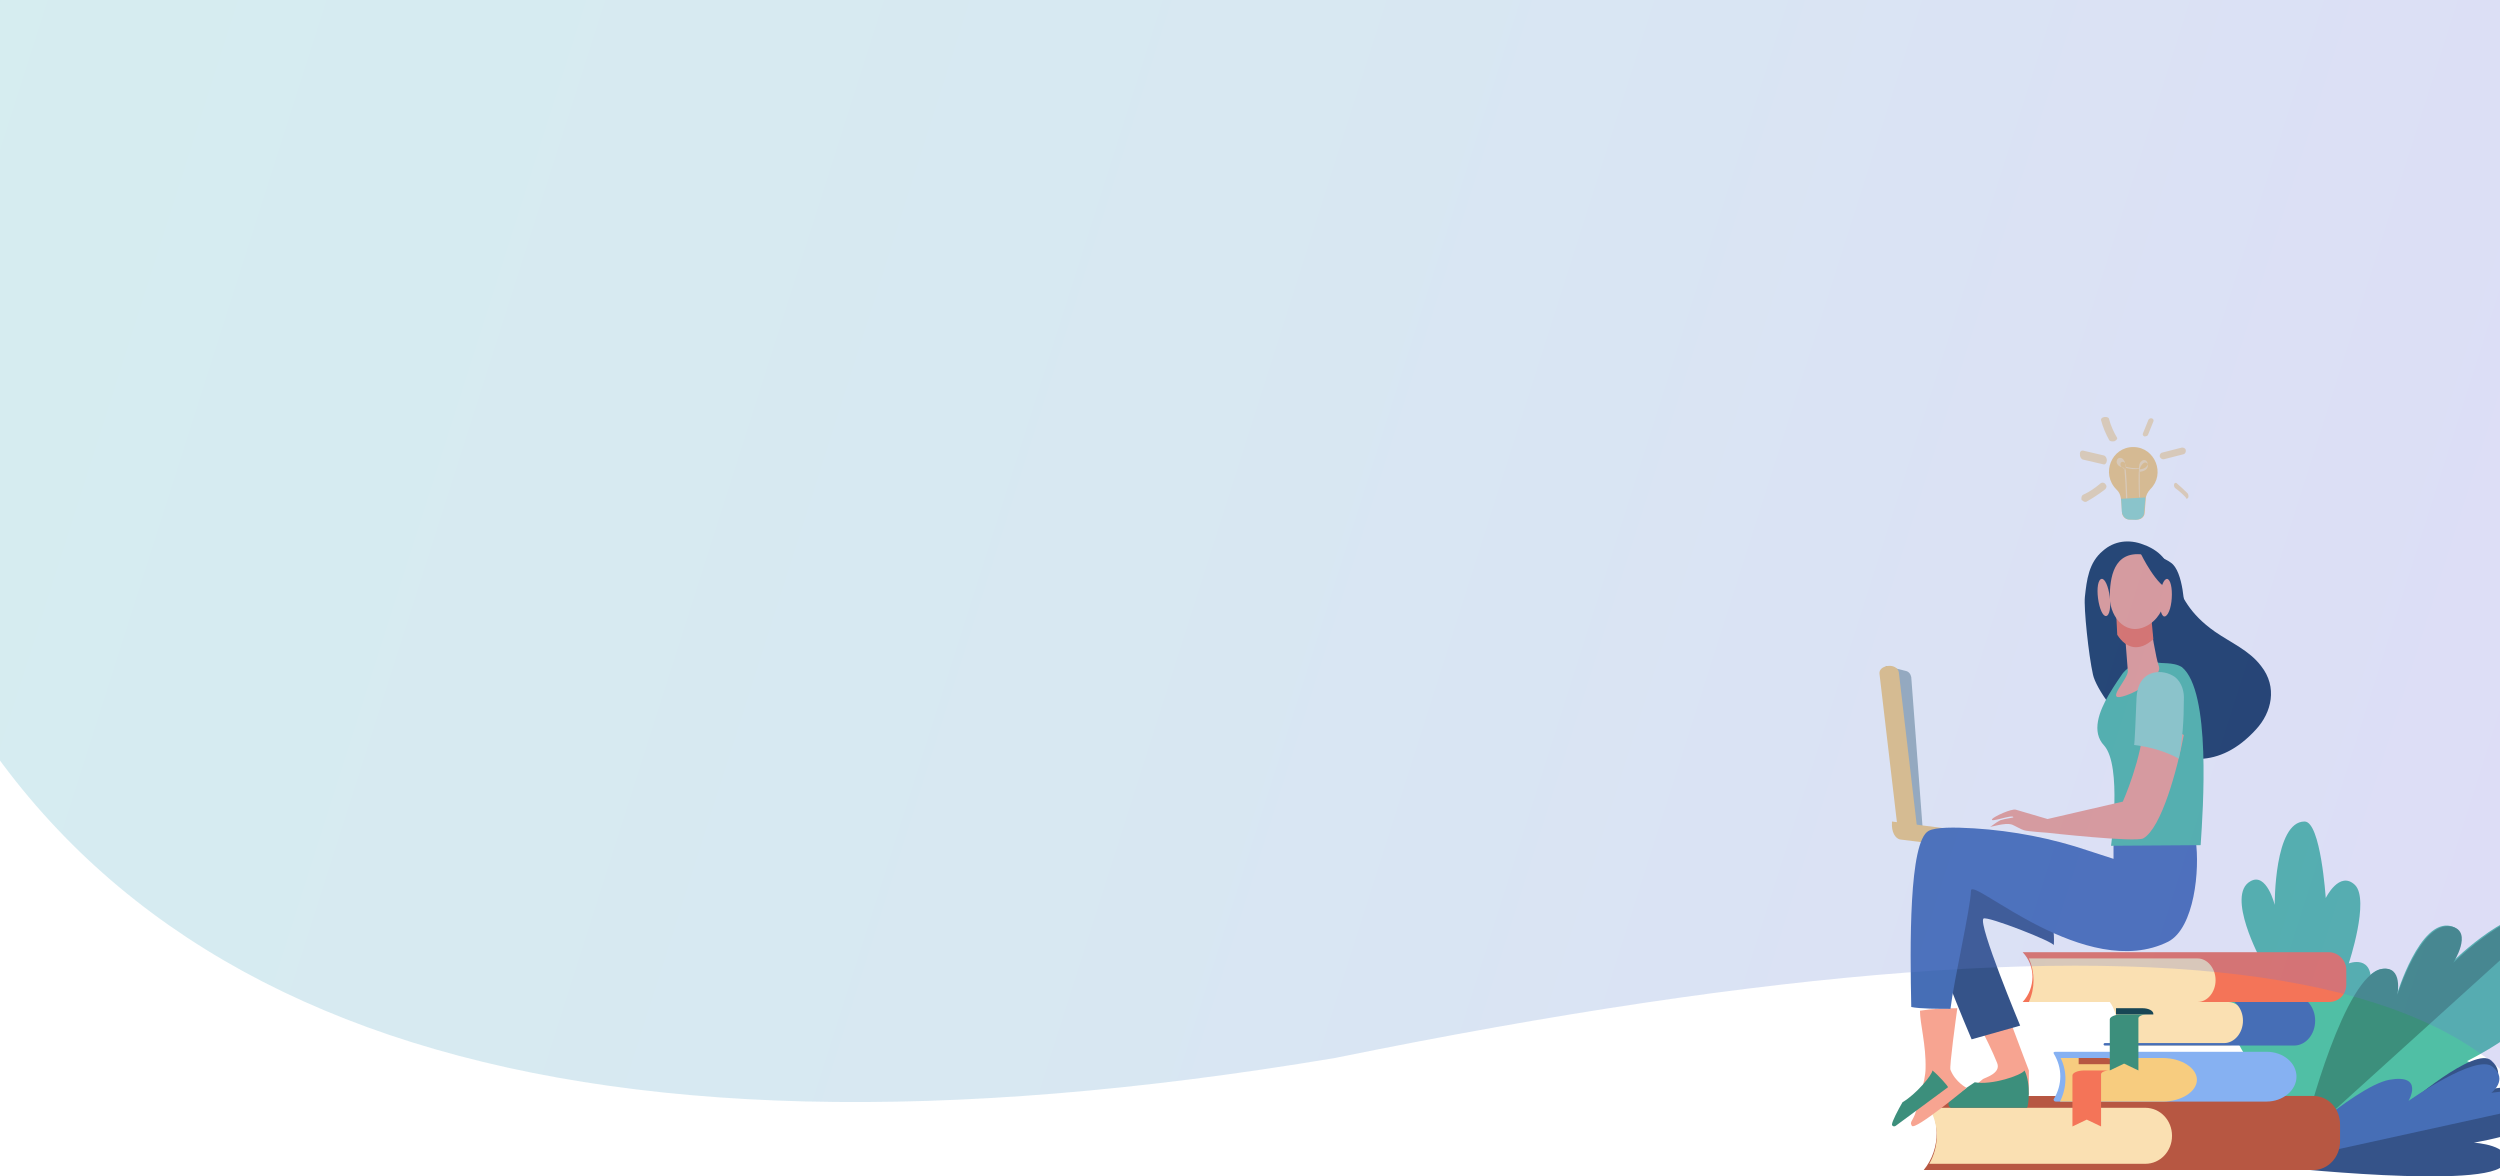 <?xml version="1.0" encoding="utf-8"?>
<!-- Generator: Adobe Illustrator 23.1.0, SVG Export Plug-In . SVG Version: 6.00 Build 0)  -->
<svg version="1.1" id="Layer_1" xmlns="http://www.w3.org/2000/svg" xmlns:xlink="http://www.w3.org/1999/xlink" x="0px" y="0px"
	 width="401.7px" height="189px" viewBox="0 0 401.7 189" style="enable-background:new 0 0 401.7 189;" xml:space="preserve">
<style type="text/css">
	.st0{fill-rule:evenodd;clip-rule:evenodd;fill:#50BFA5;}
	.st1{fill-rule:evenodd;clip-rule:evenodd;fill:#3C8F7C;}
	.st2{fill-rule:evenodd;clip-rule:evenodd;fill:#355389;}
	.st3{fill-rule:evenodd;clip-rule:evenodd;fill:#466EB6;}
	.st4{fill-rule:evenodd;clip-rule:evenodd;fill:#F7CC7F;}
	.st5{fill-rule:evenodd;clip-rule:evenodd;fill:#FAE0B2;}
	.st6{fill-rule:evenodd;clip-rule:evenodd;fill:#96D9C9;}
	.st7{fill-rule:evenodd;clip-rule:evenodd;fill:#B75742;}
	.st8{fill-rule:evenodd;clip-rule:evenodd;fill:#86B1F2;}
	.st9{fill-rule:evenodd;clip-rule:evenodd;fill:#F47458;}
	.st10{fill-rule:evenodd;clip-rule:evenodd;fill:#184655;}
	.st11{opacity:0.4;fill-rule:evenodd;clip-rule:evenodd;fill:#184655;enable-background:new    ;}
	.st12{fill-rule:evenodd;clip-rule:evenodd;fill:#F7A491;}
	.st13{fill-rule:evenodd;clip-rule:evenodd;fill:#13375B;}
	.st14{opacity:0.23;fill-rule:evenodd;clip-rule:evenodd;fill:url(#Mask_1_);enable-background:new    ;}
</style>
<title>Group 4</title>
<g id="Page-1">
	<g id="mobile-enrollnow" transform="translate(90, 186)">
		<g id="Group-2" transform="translate(-89.459, -185.711)">
			<g id="Group-4" transform="translate(-0, 0)">
				
					<g id="Group" transform="translate(404.959, 308.711) scale(-1, 1) translate(-404.959, -308.711) translate(350.459, 246.711)">
					<path id="Fill-3" class="st0" d="M87-59c0,0-7.3-24.2-7.9-29.5c-0.6-5.3,3.5-3.7,3.5-3.7s-3.4-10.2-1-12.6
						c2.5-2.4,4.7,2.1,4.7,2.1s0.8-12.3,3.4-12.3c4.9,0,4.8,13.4,4.8,13.4s1.3-5.3,3.9-3.8c4,2.2-1.7,12.7-1.7,12.7s5.1,0,6.9,2.5
						C106.9-85.7,87-59,87-59"/>
					<path id="Fill-5" class="st0" d="M90-64c0,0-21.7-3.5-26.4-7.2c-4.7-3.7,0-5.3,0-5.3s-10.9-5.4-10.8-9c0.1-3.6,5.5-1.8,5.5-1.8
						s-9.2-10-7-12c4-3.6,14.7,6.9,14.7,6.9s-3.1-5,0.2-5.8c5-1.2,8.7,11.1,8.7,11.1s-0.9-4.8,2.5-4.2C83.5-90.1,90-64,90-64"/>
					<path id="Fill-7" class="st1" d="M77.3-91.3c-3.5-0.6-2.5,4.2-2.5,4.2S71-99.3,66-98.1c-3.4,0.8-0.2,5.8-0.2,5.8
						S55.1-102.8,51-99.3L90-64C89.3-67.4,83.2-90.3,77.3-91.3"/>
					<path id="Fill-9" class="st2" d="M95-59.6c0,0-11.2-11.3-16.9-12.5c-5.7-1.2-4.6,2.8-4.6,2.8S62.3-79,59.7-76.6
						c-2.6,2.3,0.2,4.6,0.2,4.6s-9.3-1.6-10.7,1.4c-2.1,4.7,13.3,7.2,13.3,7.2s-6.4,0.4-4.9,3.4C59.8-55.7,95-59.6,95-59.6"/>
					<path id="Fill-11" class="st3" d="M49-70.1c1.3-2.8,10.7-1.3,10.7-1.3s-2.8-2.1-0.2-4.2c2.6-2.2,13.5,5.5,13.5,5.5
						s-2.6-4.4,3.1-3.4C81.8-72.4,95-60,95-60L49-70.1z"/>
					
						<g id="Group-3" transform="translate(68.566, 10.127) rotate(9) translate(-68.566, -10.127) translate(59.482, 1.408)">
						<path id="Fill-13" class="st4" d="M28.1-181.9c-3.4,0.6-4.4,5.1-1.6,7.1c0.5,0.4,0.9,0.9,1,1.5l0.5,2.1c0.1,0.6,0.7,1,1.3,0.9
							l1.3-0.2c0.6-0.1,1-0.6,1-1.2c-0.2-2.2-0.4-3,0.3-3.9C34-178.5,31.6-182.5,28.1-181.9"/>
						<path id="Fill-15" class="st5" d="M29.9-179.6c-0.1,0.3-0.1,0.6,0,1.1c0.3-0.2,0.6-0.4,0.7-0.7c0.1-0.2,0-0.6-0.2-0.6
							C30.3-179.9,30-179.8,29.9-179.6L29.9-179.6z M26.5-178.2c0.2,0.3,0.7,0.4,1.3,0.4c-0.1-0.5-0.3-0.9-0.6-1.1
							C26.5-179.6,26-178.7,26.5-178.2L26.5-178.2z M28.4-173.7c-0.3-1.9-0.6-4-0.7-4.5c-2.2,0.1-1.4-2-0.4-1.2
							c0.3,0.2,0.4,0.6,0.5,1c0.7-0.1,1.5-0.3,2.1-0.6c0-0.5-0.1-0.8,0.1-1.1c0.2-0.5,0.9-0.6,1.1-0.1c0.1,0.2,0.1,0.4,0,0.6
							c-0.1,0.4-0.6,0.6-1,0.8c0.1,1.5,0.3,3.4,0.5,4.9l-0.2,0c-0.2-1.5-0.4-3.3-0.5-4.9c-0.7,0.3-1.4,0.5-2.1,0.5
							c0.2,0.7,0.5,2.7,0.7,4.5L28.4-173.7z"/>
						<path id="Fill-17" class="st6" d="M27.5-173.6c0,0,0.2,0.8,0.6,2.4c0.1,0.6,0.7,1,1.5,0.9l1-0.2c0.6-0.1,1-0.7,1-1.4
							c-0.1-1.1-0.2-1.4-0.2-2.1L27.5-173.6z"/>
						<path id="Fill-19" class="st5" d="M25.5-183.5l-1.2-2c-0.1-0.2,0-0.4,0.2-0.5c0.2-0.1,0.5,0,0.6,0.2l1.2,2
							c0.1,0.2,0,0.4-0.2,0.5C25.8-183.3,25.6-183.3,25.5-183.5"/>
						<path id="Fill-21" class="st5" d="M23.6-179.2l-3.2-0.3c-0.3,0-0.5-0.3-0.5-0.6c0-0.3,0.3-0.5,0.6-0.5l3.2,0.3
							c0.3,0,0.5,0.3,0.5,0.6C24.1-179.4,23.9-179.2,23.6-179.2"/>
						<path id="Fill-23" class="st5" d="M20.7-172.5c-0.1-0.2-0.1-0.5,0-0.7c0.5-0.7,1-1.3,1.5-1.9c0.1-0.1,0.3-0.1,0.4,0.1
							c0.1,0.2,0.1,0.5-0.1,0.7c-0.5,0.5-1,1.1-1.4,1.7C21.1-172.3,20.9-172.3,20.7-172.5"/>
						<path id="Fill-25" class="st5" d="M31-183.3c-0.3-0.1-0.6-0.3-0.5-0.5c0.4-1,0.7-2.1,0.8-3.2c0-0.2,0.3-0.4,0.7-0.4
							c0.4,0,0.6,0.2,0.6,0.4c-0.1,1.1-0.4,2.3-0.8,3.4C31.7-183.4,31.4-183.3,31-183.3"/>
						<path id="Fill-27" class="st5" d="M32.7-180.4c-0.1-0.4,0.1-0.8,0.3-0.9l3.2-1.3c0.3-0.1,0.6,0.1,0.6,0.5
							c0.1,0.4-0.1,0.8-0.3,0.9l-3.2,1.3C33.1-179.8,32.8-180,32.7-180.4"/>
						<path id="Fill-29" class="st5" d="M37.1-174.4c0,0-0.1,0-0.1,0c-1.1-0.4-2.2-0.9-3.3-1.5c-0.3-0.2-0.4-0.5-0.2-0.8
							c0.1-0.3,0.5-0.4,0.7-0.3c1,0.6,2,1.1,3.1,1.4c0.3,0.1,0.4,0.4,0.4,0.8C37.5-174.6,37.3-174.4,37.1-174.4"/>
					</g>
					<path id="Fill-35" class="st7" d="M151-59H88.3c-2.4,0-4.3-2.1-4.3-4.6v-2.7c0-2.6,1.9-4.6,4.3-4.6H151
						c-2.9,3.3-2.9,8.5-0.1,11.9L151-59z"/>
					<path id="Fill-37" class="st5" d="M150-69h-34.7c-2.4,0-4.3,2-4.3,4.5c0,2.5,1.9,4.5,4.3,4.5H150C148.4-62.8,148.4-66.2,150-69
						"/>
					<path id="Fill-39" class="st8" d="M130-77.7c0.1-0.2,0-0.3-0.3-0.3H95.8c-2.7,0-4.8,1.8-4.8,4c0,2.2,2.2,4,4.8,4h33.9
						c0.2,0,0.4-0.2,0.3-0.4C128.6-72.7,128.6-75.4,130-77.7"/>
					<path id="Fill-41" class="st4" d="M128.9-77h-16.4c-3,0-5.5,1.6-5.5,3.5c0,1.9,2.5,3.5,5.5,3.5H129
						C127.9-72.2,127.8-74.8,128.9-77"/>
					<path id="Fill-43" class="st7" d="M126-77h-4.3c-0.9,0-1.7,0.4-1.7,0.9v0.1h6V-77z"/>
					<path id="Fill-45" class="st9" d="M127-74.2c0-0.4-0.8-0.8-1.9-0.8H121c0.8,0,1.4,0.3,1.4,0.6l0,8.4l2.3-1.1L127-66L127-74.2z"
						/>
					<path id="Fill-47" class="st5" d="M121-79h-19c-1.7,0-3-1.6-3-3.5c0-1.9,1.4-3.5,3-3.5h19c-1.4,1.9-1.5,4.8-0.1,6.8L121-79z"/>
					<path id="Fill-49" class="st3" d="M99.6-83L99.6-83c0-2,1.4-3.6,3.1-3.6h19.2c0.1,0,0.2-0.1,0.2-0.2c0-0.1-0.1-0.2-0.2-0.2
						H91.4c-1.9,0-3.4,1.8-3.4,4c0,2.2,1.5,4,3.4,4h30.4c0.1,0,0.2-0.1,0.2-0.2c0-0.1-0.1-0.2-0.2-0.2h-19.2
						C101-79.4,99.6-81,99.6-83"/>
					<path id="Fill-51" class="st10" d="M120-85h-4.3c-0.9,0-1.7,0.4-1.7,0.9v0.1h6V-85z"/>
					<path id="Fill-53" class="st1" d="M121-83.2c0-0.4-0.8-0.8-1.9-0.8H115c0.8,0,1.4,0.3,1.4,0.6l0,8.4l2.3-1.1L121-75L121-83.2z"
						/>
					<path id="Fill-55" class="st11" d="M153.8-139.2l3.2-0.8l-2.2,26.9L151-113l1.9-25.2C153-138.7,153.3-139.1,153.8-139.2"/>
					<path id="Fill-57" class="st4" d="M153.7-113c-0.1,0-0.2,0-0.3,0c-0.9-0.1-1.5-0.6-1.4-1.3l2.9-24.7c0.1-0.6,0.8-1.1,1.7-1
						c0.9,0.1,1.5,0.6,1.4,1.3l-2.9,24.7C155-113.5,154.5-113,153.7-113"/>
					<path id="Fill-59" class="st4" d="M128-111.4C128-111.4,128-111.4,128-111.4c0.1,1.5,0.9,2.5,1.8,2.4l24.8-3.1
						c0.9-0.1,1.5-1.3,1.4-2.7c0-0.1,0-0.1,0-0.2L128-111.4z"/>
					<path id="Fill-61" class="st12" d="M145-88.2c-1.5,0.9-6-0.6-6-0.8c-0.1,1.3-5,14-5,14l0,3.9c0,0,10.2,0.5,10.1-0.4
						c-0.1-1-0.7-0.3-2.7-2.1c-0.2-0.2-3-0.9-2.3-2.6C140.6-80,144-86,145-88.2"/>
					<path id="Fill-63" class="st1" d="M134.3-69l12.2,0c0.4-0.1,0.5-0.6,0.4-0.9c-0.3-0.6-2.7-2.2-4.2-3.2c-2.7,0.5-7.5-1.1-8-1.9
						C133.6-72.8,134.1-69.1,134.3-69"/>
					<path id="Fill-65" class="st2" d="M130-95.1c-0.2-0.5,10.8-4.8,11.3-4.3c0.9,0.9-5.9,17.2-5.9,17.2l7.8,2.2
						c0,0,8.1-18.9,7.8-22.3c-0.3-3.5-4.4-7.4-13.2-4.9C129-104.7,130-95.1,130-95.1"/>
					<path id="Fill-67" class="st12" d="M151.5-84.6c-1.8-0.3-4.2-0.4-6-0.4c0.2,1.5,1.3,9.4,1.1,9.9c-0.8,2-2.6,2.9-2.6,2.9
						s8.3,6.9,8.8,6.1c0.5-0.8-0.4-0.7-0.9-3.3c0-0.2-1.3-3.9-1.3-5.9C150.5-79.1,151.5-82.5,151.5-84.6"/>
					<path id="Fill-69" class="st3" d="M150.1-113.5c-1.1-0.6-4.1-0.6-7.3-0.4c-6.3,0.4-12.5,1.6-18.4,3.6l-4,1.3l0-4
						c0,0-12.7-2.1-13.2,1c-0.7,4.7,0.2,14.1,4.4,16.3c13.2,6.6,31.6-10.5,31.7-8.2c0.1,3,2.7,14.1,3.3,19c1.8,0,5,0,6.3-0.3
						C153.1-94.8,153.3-111.8,150.1-113.5"/>
					<path id="Fill-71" class="st1" d="M147-72.3l8.4,6.2c0.3,0.2,0.6,0,0.6-0.2c0-0.5-1-2.4-1.7-3.6c-2.1-1.2-4.8-4.4-4.8-5.1
						C148.6-74.3,146.9-72.4,147-72.3"/>
					<path id="Fill-73" class="st13" d="M125-151.1c-0.3-2.7-0.6-5.5-2.9-7.4c-1.8-1.6-4.2-1.9-6.5-1c-6.6,2.4-3.2,8.2-11.5,14
						c-2.6,1.8-5.5,3-7.4,5.5c-2.7,3.4-1.7,7.5,0.8,10.2c11.9,13.1,25.3-4.6,26.2-8.8C124.4-141.7,125.2-149.3,125-151.1"/>
					<path id="Fill-75" class="st0" d="M121.2-135.3c-1-1.7-2-3.1-2-3.1c-1-1.7-3.7-2.6-3.7-2.6s-0.9,0-1.9,0.1
						c-0.1,0.2-0.1,0.3-0.2,0.3c-0.4,0.3-2.6-0.1-4,0.8c-4.7,3.9-3.4,22.7-3,28.6l14.4,0.1c0,0-1.8-12.8,1.1-16.1
						C124-129.4,122.7-132.7,121.2-135.3"/>
					<path id="Fill-77" class="st12" d="M114.4-146.4c0,0-0.8,5.2-1.3,6.5c-0.5,1.3,2.9,4,5.8,4.8c2.9,0.8-0.9-2.8-0.8-4.1
						c0.1-1.3,0.6-7.7,0.6-7.7L114.4-146.4z"/>
					<path id="Fill-79" class="st9" d="M119.8-145c0.1-2.3,0.2-4,0.2-4l-5.7,1.4c0,0-0.1,1.3-0.3,3.3
						C116.3-142.2,118.4-142.8,119.8-145"/>
					<path id="Fill-81" class="st12" d="M115.7-157.9c0,0-1.7,0.4-2.8,2.1c-1.1,1.7-1.8,6.7,1.7,9.1c3.6,2.3,6.3-1,6.4-4.2
						C121-154.2,120.4-158.5,115.7-157.9"/>
					<path id="Fill-83" class="st12" d="M122.8-150.3c-0.3,1.6-0.9,2.6-1.4,2.2c-0.5-0.4-0.6-2-0.3-3.6c0.3-1.6,0.9-2.6,1.4-2.2
						C123-153.5,123.1-151.9,122.8-150.3"/>
					<path id="Fill-85" class="st13" d="M116-158c0,0-2.6,5.4-4.8,5.8c-2.2,0.5-2.2,3.2-2.2,3.2s0.1-6.2,2.2-7.6
						C113.3-158.1,116-158,116-158"/>
					<path id="Fill-87" class="st12" d="M112.9-151.6c0.2,1.6,0,3.2-0.5,3.6c-0.5,0.3-1.1-0.7-1.3-2.3c-0.2-1.6,0-3.2,0.5-3.6
						C112.1-154.3,112.7-153.2,112.9-151.6"/>
					<path id="Fill-89" class="st12" d="M138.6-115.2c-0.9-0.3-2.2-0.4-2.1-0.5c0.1-0.5,3.9,1,3.4,0.3c-0.3-0.4-3.1-1.7-3.8-1.5
						c-0.7,0.2-5.1,1.5-5.1,1.5l-12.1-2.8c0,0-3.1-6.9-3.4-12.9c-2.5,0.3-4.2,1-6.4,2.2c1.1,5.7,3.6,14.9,6.5,16.6
						c1.2,0.7,15.5-0.9,15.5-0.9s3.1-0.2,3.7-0.4c0.4-0.1,1.4-0.7,1.9-0.9c1.2-0.4,3.5,0.5,3.5,0.3
						C140-114.2,139.4-114.8,138.6-115.2"/>
					<path id="Fill-91" class="st6" d="M116.7-134.9c-0.1-1.8-0.8-3.5-2.7-4c-1.2-0.3-2.5,0-3.5,0.7c-1.1,0.9-1.5,2.4-1.4,3.7
						c0,3.1,0.2,6.3,0.8,9.4c2.2-1.2,4.7-1.9,7.2-2.2C117-127.2,116.8-132.5,116.7-134.9"/>
					<path id="Fill-120" class="st9" d="M135-94H85.8c-1.5,0-2.8,1.3-2.8,2.8v2.4c0,1.6,1.2,2.8,2.8,2.8H135l0,0
						C132.9-88.3,132.9-91.8,135-94"/>
					<path id="Fill-122" class="st5" d="M134-93h-27.1c-1.6,0-2.9,1.6-2.9,3.5c0,1.9,1.3,3.5,2.9,3.5H134C133-88.2,133-90.8,134-93"
						/>
				</g>
				
					<linearGradient id="Mask_1_" gradientUnits="userSpaceOnUse" x1="-99.205" y1="355.557" x2="-99.205" y2="354.557" gradientTransform="matrix(106.763 -310.061 -437.516 -150.649 166158.203 22777.713)">
					<stop  offset="0" style="stop-color:#4CB1C0"/>
					<stop  offset="0.452" style="stop-color:#569CC8"/>
					<stop  offset="1" style="stop-color:#7067DC"/>
				</linearGradient>
				<path id="Mask" class="st14" d="M-17,91.7c28.5,73.1,105.4,99.1,231,78C354.9,141,421.2,154,412.8,208.5
					c-0.2,1.4-5.6-9.2-4.3-7.8c35.9,37.3-72.5-236.6,64.9-238.7C504.2-38.5,345.1-25.9-4-0.3C-13.1,60-17.4,90.6-17,91.7z"/>
			</g>
		</g>
	</g>
</g>
</svg>
